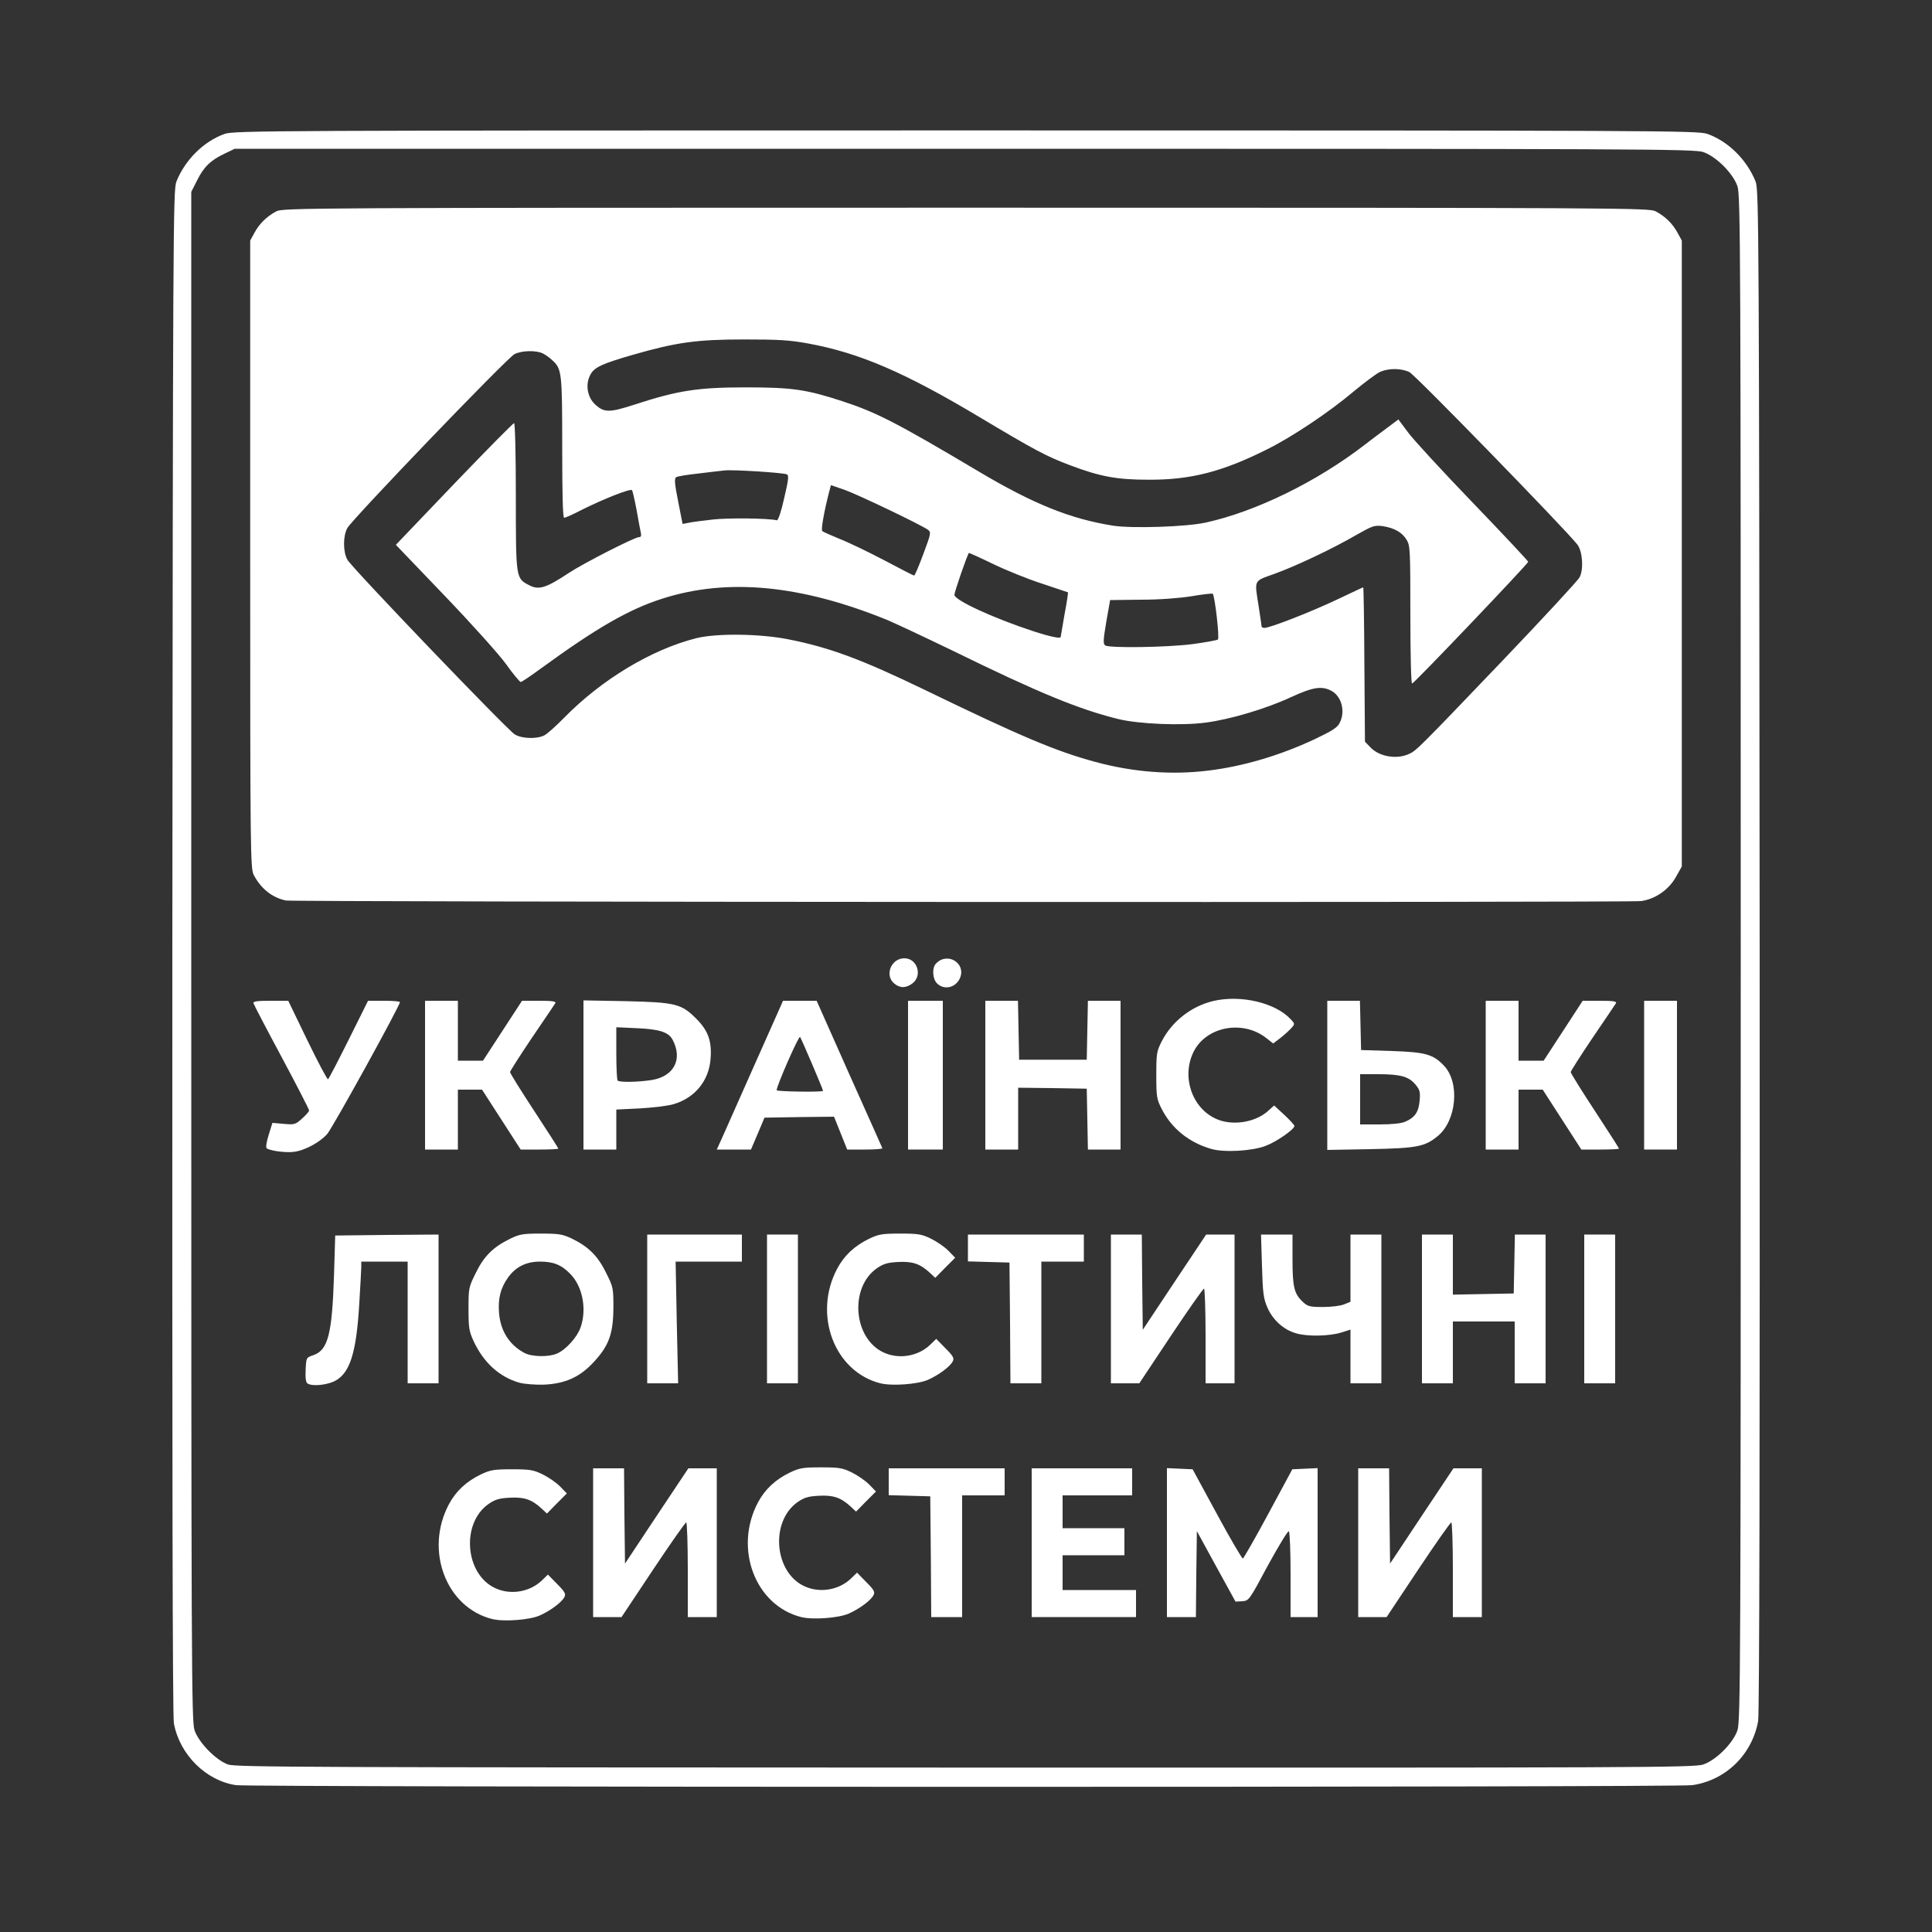 <svg version="1.0" xmlns="http://www.w3.org/2000/svg" viewBox="0 0 10000 10000" preserveAspectRatio="xMidYMid meet">
<rect x="0" y="0" width="10000" height="10000" fill="#333333" stroke="none"/>
<g id="layer101" fill="#000000" stroke="none">
</g>
<g id="layer102" fill="#ffffff" stroke="none">
<path d="M1222 9240 c-156 -23 -292 -158 -322 -320 -7 -37 -9 -1358 -8 -3995 3 -3749 4 -3942 21 -3985 45 -113 142 -209 250 -247 50 -17 219 -18 3837 -18 3618 0 3787 1 3837 18 108 38 205 134 250 247 17 43 18 236 21 3980 1 2592 -1 3953 -8 3989 -32 174 -168 306 -341 331 -78 12 -7459 11 -7537 0z m7594 -107 c67 -23 154 -110 177 -177 16 -46 17 -330 17 -3996 0 -3666 -1 -3950 -17 -3996 -23 -67 -110 -154 -177 -177 -46 -16 -319 -17 -3825 -17 l-3776 0 -50 24 c-73 34 -110 69 -144 138 l-31 61 0 3957 c0 3675 1 3960 17 4006 22 64 110 154 173 177 41 14 400 15 3816 16 3502 1 3774 0 3820 -16z"/>
<path d="M2547 8380 c-238 -60 -350 -355 -224 -593 36 -68 90 -119 167 -156 49 -23 67 -26 160 -26 94 0 111 3 160 27 30 15 71 43 90 63 l34 35 -52 52 -51 52 -28 -26 c-51 -47 -90 -60 -164 -56 -56 3 -76 9 -111 33 -143 101 -121 365 37 436 79 36 178 19 240 -41 l31 -30 48 49 c41 41 46 52 37 68 -14 27 -72 70 -128 95 -53 23 -185 33 -246 18z"/>
<path d="M4147 8370 c-238 -60 -350 -355 -224 -593 36 -68 90 -119 167 -156 49 -23 67 -26 160 -26 94 0 111 3 160 27 30 15 71 43 90 63 l34 35 -52 52 -51 52 -28 -26 c-51 -47 -90 -60 -164 -56 -56 3 -76 9 -111 33 -143 101 -121 365 37 436 79 36 178 19 240 -41 l31 -30 48 49 c41 41 46 52 37 68 -14 27 -72 70 -128 95 -53 23 -185 33 -246 18z"/>
<path d="M3070 7985 l0 -385 80 0 80 0 2 246 3 247 164 -247 164 -246 74 0 73 0 0 385 0 385 -75 0 -75 0 0 -245 c0 -135 -4 -245 -8 -245 -5 0 -82 110 -172 245 l-163 245 -74 0 -73 0 0 -385z"/>
<path d="M4818 8058 l-3 -313 -107 -3 -108 -3 0 -69 0 -70 300 0 300 0 0 70 0 70 -110 0 -110 0 0 315 0 315 -80 0 -80 0 -2 -312z"/>
<path d="M5340 7985 l0 -385 260 0 260 0 0 70 0 70 -180 0 -180 0 0 85 0 85 160 0 160 0 0 70 0 70 -160 0 -160 0 0 90 0 90 190 0 190 0 0 70 0 70 -270 0 -270 0 0 -385z"/>
<path d="M6040 7985 l0 -386 66 3 67 3 126 232 c69 128 130 231 134 230 4 -1 64 -106 132 -232 l124 -230 65 -3 66 -3 0 386 0 385 -70 0 -70 0 0 -219 c0 -121 -4 -222 -9 -225 -5 -4 -53 76 -108 176 -97 181 -98 183 -133 186 l-35 2 -100 -182 -100 -183 -3 223 -2 222 -75 0 -75 0 0 -385z"/>
<path d="M7030 7985 l0 -385 80 0 80 0 2 246 3 247 164 -247 164 -246 74 0 73 0 0 385 0 385 -75 0 -75 0 0 -245 c0 -135 -4 -245 -8 -245 -5 0 -82 110 -172 245 l-163 245 -74 0 -73 0 0 -385z"/>
<path d="M1592 7161 c-9 -5 -12 -27 -10 -71 3 -63 3 -63 38 -75 78 -26 99 -107 109 -419 l6 -201 268 -3 267 -2 0 385 0 385 -80 0 -80 0 0 -315 0 -315 -120 0 -120 0 0 28 c0 15 -5 97 -10 182 -15 267 -50 373 -133 411 -44 19 -112 25 -135 10z"/>
<path d="M2689 7157 c-103 -29 -185 -103 -237 -214 -24 -52 -27 -69 -27 -169 0 -107 1 -112 38 -186 42 -86 89 -133 177 -176 49 -24 66 -27 160 -27 93 0 111 3 160 26 85 41 135 90 177 177 37 73 38 79 38 181 -1 134 -23 196 -101 280 -72 79 -149 113 -259 118 -45 1 -100 -3 -126 -10z m194 -151 c46 -20 104 -84 122 -135 33 -94 11 -211 -52 -276 -46 -48 -88 -65 -158 -65 -71 0 -126 27 -165 82 -39 54 -53 109 -47 183 7 94 54 167 132 208 37 20 125 22 168 3z"/>
<path d="M4557 7160 c-238 -60 -350 -355 -224 -593 36 -68 90 -119 167 -156 49 -23 67 -26 160 -26 94 0 111 3 160 27 30 15 71 43 90 63 l34 35 -52 52 -51 52 -28 -26 c-51 -47 -90 -60 -164 -56 -56 3 -76 9 -111 33 -143 101 -121 365 37 436 79 36 178 19 240 -41 l31 -30 48 49 c41 41 46 52 37 68 -14 27 -72 70 -128 95 -53 23 -185 33 -246 18z"/>
<path d="M3350 6775 l0 -385 245 0 245 0 0 70 0 70 -172 0 -171 0 6 315 7 315 -80 0 -80 0 0 -385z"/>
<path d="M3970 6775 l0 -385 80 0 80 0 0 385 0 385 -80 0 -80 0 0 -385z"/>
<path d="M5228 6848 l-3 -313 -107 -3 -108 -3 0 -69 0 -70 300 0 300 0 0 70 0 70 -110 0 -110 0 0 315 0 315 -80 0 -80 0 -2 -312z"/>
<path d="M5750 6775 l0 -385 80 0 80 0 2 246 3 247 164 -247 164 -246 74 0 73 0 0 385 0 385 -75 0 -75 0 0 -245 c0 -135 -4 -245 -8 -245 -5 0 -82 110 -172 245 l-163 245 -74 0 -73 0 0 -385z"/>
<path d="M6990 7021 l0 -139 -47 15 c-62 19 -176 22 -235 4 -64 -18 -120 -69 -148 -133 -20 -46 -24 -74 -28 -215 l-5 -163 82 0 81 0 0 130 c0 143 9 178 55 220 24 22 35 25 103 25 43 0 91 -6 110 -14 l32 -13 0 -174 0 -174 80 0 80 0 0 385 0 385 -80 0 -80 0 0 -139z"/>
<path d="M7360 6775 l0 -385 80 0 80 0 0 155 0 156 158 -3 157 -3 3 -152 3 -153 79 0 80 0 0 385 0 385 -80 0 -80 0 0 -160 0 -160 -160 0 -160 0 0 160 0 160 -80 0 -80 0 0 -385z"/>
<path d="M8200 6775 l0 -385 80 0 80 0 0 385 0 385 -80 0 -80 0 0 -385z"/>
<path d="M1436 5959 c-27 -4 -52 -11 -56 -16 -5 -4 0 -36 11 -70 l19 -61 58 5 c55 5 61 4 95 -27 20 -18 37 -37 37 -42 0 -6 -64 -130 -142 -276 -79 -147 -144 -272 -146 -279 -3 -10 18 -13 88 -13 l92 0 99 205 c55 113 103 204 107 201 4 -2 52 -95 107 -205 l100 -201 82 0 c46 0 83 3 83 7 0 19 -347 648 -376 682 -37 43 -118 87 -174 93 -19 3 -57 1 -84 -3z"/>
<path d="M6270 5947 c-115 -33 -205 -105 -257 -207 -26 -51 -28 -63 -28 -175 0 -112 2 -124 28 -175 53 -104 155 -183 268 -209 141 -33 320 9 399 94 23 24 23 25 4 46 -10 12 -36 35 -56 51 l-38 29 -37 -29 c-121 -94 -308 -59 -374 70 -65 128 -11 292 115 349 81 37 197 20 264 -36 l37 -33 53 49 c28 26 52 52 52 57 0 17 -93 82 -149 103 -70 27 -215 35 -281 16z"/>
<path d="M2200 5565 l0 -385 85 0 85 0 0 155 0 155 65 0 65 0 101 -155 101 -155 90 0 c68 0 88 3 82 13 -4 6 -58 87 -121 179 -62 92 -113 172 -113 177 0 6 56 96 125 201 69 105 125 193 125 195 0 3 -44 5 -97 5 l-98 0 -100 -155 -100 -155 -62 0 -63 0 0 155 0 155 -85 0 -85 0 0 -385z"/>
<path d="M3020 5564 l0 -386 218 4 c258 6 289 13 367 92 60 60 80 115 73 205 -8 114 -80 203 -191 236 -29 9 -107 18 -174 22 l-123 6 0 104 0 103 -85 0 -85 0 0 -386z m354 26 c115 -19 161 -108 107 -209 -21 -39 -69 -54 -183 -59 l-108 -5 0 135 c0 74 3 138 7 141 9 10 109 8 177 -3z"/>
<path d="M3736 5893 c14 -32 91 -205 171 -385 l146 -328 87 0 87 0 168 378 c93 207 170 380 172 385 2 4 -38 7 -89 7 l-93 0 -34 -85 -34 -85 -180 2 -180 3 -35 83 -35 82 -88 0 -89 0 26 -57z m524 -247 c0 -8 -113 -272 -119 -279 -7 -7 -122 255 -121 276 0 7 240 11 240 3z"/>
<path d="M4700 5565 l0 -385 90 0 90 0 0 385 0 385 -90 0 -90 0 0 -385z"/>
<path d="M5100 5565 l0 -385 85 0 84 0 3 153 3 152 175 0 175 0 3 -152 3 -153 84 0 85 0 0 385 0 385 -85 0 -84 0 -3 -157 -3 -158 -177 -3 -178 -2 0 160 0 160 -85 0 -85 0 0 -385z"/>
<path d="M6870 5566 l0 -386 85 0 84 0 3 128 3 127 160 5 c175 6 213 17 270 77 82 88 64 283 -33 363 -67 55 -105 63 -349 68 l-223 4 0 -386z m403 240 c50 -21 70 -50 75 -109 4 -46 1 -57 -23 -85 -34 -40 -77 -52 -192 -52 l-93 0 0 130 0 130 100 0 c63 0 113 -5 133 -14z"/>
<path d="M7690 5565 l0 -385 85 0 85 0 0 155 0 155 65 0 65 0 101 -155 101 -155 90 0 c68 0 88 3 82 13 -4 6 -58 87 -121 179 -62 92 -113 172 -113 177 0 6 56 96 125 201 69 105 125 193 125 195 0 3 -44 5 -97 5 l-98 0 -100 -155 -100 -155 -62 0 -63 0 0 155 0 155 -85 0 -85 0 0 -385z"/>
<path d="M8510 5565 l0 -385 85 0 85 0 0 385 0 385 -85 0 -85 0 0 -385z"/>
<path d="M4629 5091 c-52 -42 -17 -131 52 -131 66 0 95 88 43 129 -33 26 -65 27 -95 2z"/>
<path d="M4850 5090 c-24 -24 -27 -82 -4 -104 59 -60 155 0 123 76 -21 50 -82 65 -119 28z"/>
<path d="M1480 4661 c-71 -15 -128 -60 -166 -131 -18 -34 -19 -94 -19 -1660 l0 -1625 22 -40 c25 -47 64 -85 113 -111 34 -18 140 -19 3570 -19 3430 0 3536 1 3570 19 49 26 88 64 113 111 l22 40 0 1620 0 1620 -31 55 c-36 65 -107 114 -180 124 -64 8 -6970 5 -7014 -3z m4770 -672 c180 -21 374 -78 557 -164 88 -42 115 -59 127 -83 31 -60 10 -139 -44 -167 -50 -26 -96 -18 -209 34 -127 59 -311 114 -439 131 -124 17 -350 8 -457 -19 -204 -51 -409 -135 -860 -356 -143 -69 -294 -140 -335 -157 -446 -181 -824 -217 -1160 -110 -174 55 -344 153 -633 364 -51 37 -96 68 -102 68 -5 -1 -40 -42 -76 -93 -37 -51 -179 -209 -319 -355 l-251 -262 301 -315 c166 -173 306 -315 311 -315 5 0 9 166 9 381 0 421 0 422 67 457 51 28 89 16 208 -63 76 -50 340 -185 363 -185 10 0 12 -7 9 -22 -3 -13 -13 -66 -22 -118 -10 -52 -20 -98 -24 -103 -9 -9 -146 45 -260 102 -44 23 -85 41 -91 41 -7 0 -10 -123 -10 -364 0 -390 -2 -407 -52 -452 -12 -12 -34 -27 -47 -34 -35 -18 -111 -16 -148 3 -39 20 -840 854 -865 900 -23 41 -23 123 0 164 22 41 826 879 866 904 37 23 115 25 154 5 15 -8 61 -49 102 -91 194 -198 453 -354 685 -412 107 -26 328 -23 475 6 214 42 382 105 705 261 495 240 681 319 886 374 191 52 390 68 579 45z m1037 -84 c43 -18 40 -15 502 -498 204 -214 378 -402 387 -419 22 -42 15 -136 -12 -170 -64 -81 -840 -879 -869 -892 -41 -20 -105 -21 -150 -2 -19 8 -80 54 -137 101 -125 106 -319 236 -448 300 -233 117 -397 159 -615 158 -164 0 -250 -16 -404 -74 -123 -46 -183 -78 -466 -247 -391 -234 -625 -335 -891 -384 -99 -18 -155 -21 -334 -21 -243 0 -350 15 -569 78 -167 48 -206 66 -226 106 -26 49 -15 114 24 151 48 45 74 45 212 0 219 -71 322 -87 569 -87 241 0 314 11 498 71 178 58 283 112 707 364 284 169 476 246 697 281 100 15 377 6 478 -16 260 -57 575 -211 824 -403 34 -26 86 -66 118 -89 l56 -42 50 67 c27 37 178 201 336 365 157 163 286 301 286 305 0 9 -587 626 -601 630 -5 2 -9 -138 -9 -355 0 -337 -1 -360 -20 -390 -23 -38 -64 -61 -125 -70 -41 -5 -52 -1 -133 45 -126 73 -312 161 -425 202 -111 40 -104 27 -82 170 8 52 15 98 15 103 0 4 7 7 15 7 29 0 241 -83 374 -146 74 -35 135 -64 137 -64 2 0 5 180 6 399 l3 400 29 30 c44 46 130 62 193 36z m-1115 -571 c67 -9 127 -20 132 -24 9 -9 -16 -225 -27 -237 -3 -2 -52 3 -109 13 -63 10 -165 18 -263 18 l-159 2 -20 113 c-16 96 -17 114 -5 122 23 14 318 10 451 -7z m-682 -37 c0 -2 9 -54 20 -117 12 -62 19 -113 18 -114 -2 -1 -62 -21 -134 -45 -72 -23 -186 -69 -254 -102 -68 -33 -124 -58 -125 -57 -9 11 -75 202 -75 217 0 27 198 119 405 187 88 29 145 41 145 31z m-711 -429 c40 -107 41 -113 24 -126 -36 -26 -360 -181 -430 -206 l-72 -25 -10 37 c-27 106 -42 194 -35 201 5 4 45 22 89 40 44 17 148 67 230 110 83 44 153 80 156 80 4 1 25 -49 48 -111z m-1089 -179 c77 -9 285 -7 331 4 7 1 23 -47 38 -115 23 -98 25 -118 13 -123 -23 -9 -283 -25 -322 -20 -19 2 -80 9 -136 16 -55 6 -107 14 -114 19 -10 6 -9 30 10 125 l23 117 31 -6 c17 -4 73 -11 126 -17z"/>
</g>


</svg>